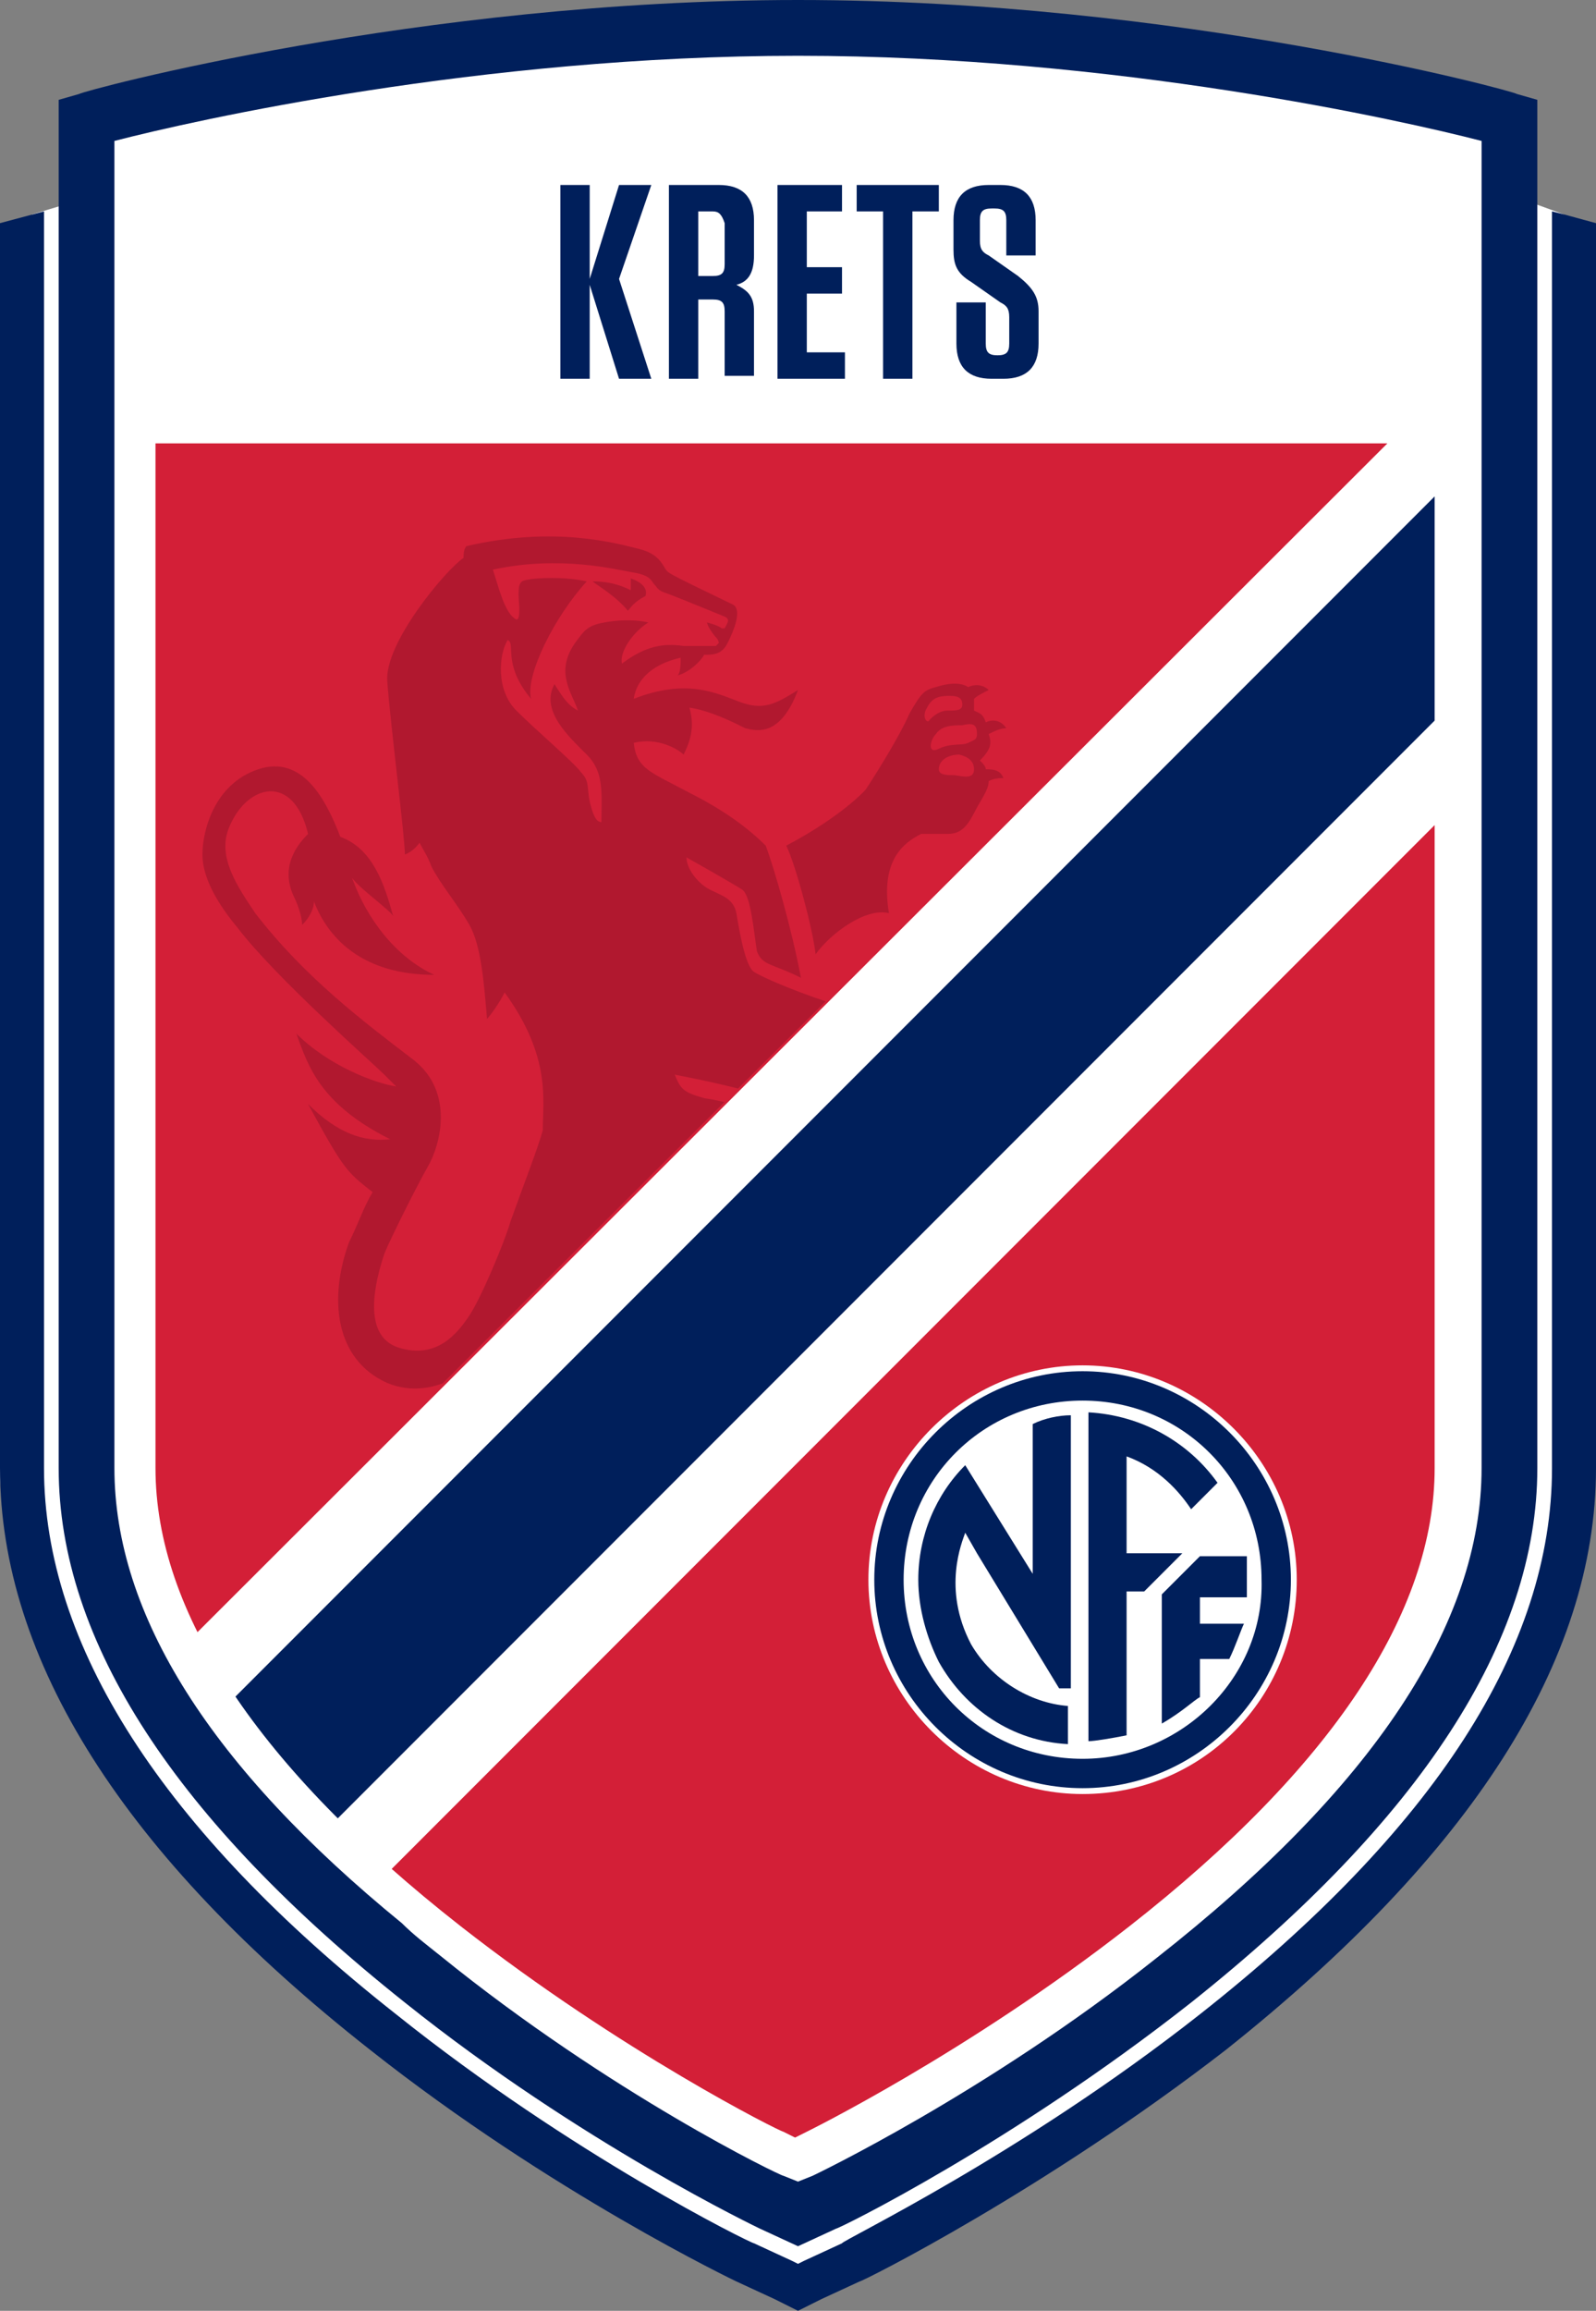 <?xml version="1.0" encoding="utf-8"?>
<!-- Generator: Adobe Illustrator 19.1.0, SVG Export Plug-In . SVG Version: 6.00 Build 0)  -->
<svg version="1.1" id="Layer_1" xmlns="http://www.w3.org/2000/svg" xmlns:xlink="http://www.w3.org/1999/xlink" x="0px" y="0px"
	 viewBox="0 0 54.4 78.7" style="enable-background:new 0 0 54.4 78.7;" xml:space="preserve">
<rect x="0" y="0" width="54.4" height="78.7" fill="#808080" stroke="none"/>
<style type="text/css">
	.st0{fill:#FFFFFF;}
	.st1{fill:#001F5B;}
	.st2{clip-path:url(#SVGID_2_);}
	.st3{clip-path:url(#SVGID_4_);}
	.st4{clip-path:url(#SVGID_6_);}
	.st5{fill:#D31F37;}
	.st6{clip-path:url(#SVGID_8_);}
	.st7{clip-path:url(#SVGID_10_);}
	.st8{clip-path:url(#SVGID_12_);}
	.st9{clip-path:url(#SVGID_14_);}
	.st10{clip-path:url(#SVGID_16_);}
	.st11{fill:#B1182F;}
</style>
<g>
	<g>
		<path class="st0" d="M52.2,6.9l0.1-3.2l-0.4-0.1l-0.7-0.2c-0.1,0-11.4-3.1-24.1-3.1C14.4,0.4,3.2,3.5,3,3.5L2.3,3.7L2.1,3.8l0,0.4
			l0,2.8L1.1,7.3L0,49.8C0,56.4,4.2,63,12.5,69.5c6.1,4.8,12.3,7.8,12.4,7.8l1.2,0.6l0.2,0.1l0.6,0.3l0.2,0.1l0.2-0.1l0.6-0.3
			l0.2-0.1l1.2-0.6c0.1,0,6.3-3,12.4-7.8C50,63,54.2,56.4,54.2,49.8L53.3,7.3L52.2,6.9z"/>
	</g>
	<g>
		<path class="st1" d="M53.3,7.3l-0.4-0.1l0,1.5V50c0,6.1-4,12.3-12,18.6c-6.1,4.8-12.2,7.7-12.2,7.8L27.4,77l-0.2,0.1L27,77
			l-1.3-0.6c-0.1,0-6.2-3-12.2-7.8c-8-6.3-12-12.6-12-18.6V8.7l0-1.5L0,7.6v1.1V50c0,6.5,4.2,13.2,12.6,19.8
			c6.2,4.9,12.5,7.9,12.5,7.9l1.3,0.6l0.8,0.4l0.8-0.4l1.3-0.6c0.1,0,6.3-3.1,12.5-7.9c8.3-6.6,12.6-13.2,12.6-19.8V8.7V7.6
			L53.3,7.3z"/>
	</g>
	<g>
		<path class="st1" d="M51.7,3.2C51.6,3.1,40.1,0,27.2,0C14.3,0,2.8,3.1,2.7,3.2L2,3.4V50c0,5.9,4,12,11.8,18.2
			c6,4.8,12.1,7.7,12.1,7.7l1.3,0.6l1.3-0.6c0.1,0,6-2.9,12.1-7.7C48.4,62,52.4,55.9,52.4,50V3.4L51.7,3.2z M50.5,50
			c0,5.3-3.7,10.9-11.1,16.7c-5.8,4.6-11.7,7.4-11.7,7.4l-0.5,0.2l-0.5-0.2c-0.1,0-5.9-2.8-11.7-7.5c-0.5-0.4-0.9-0.7-1.3-1.1
			C7.2,60.2,3.9,55,3.9,50l0-45.2c2.7-0.7,12.5-2.9,23.3-2.9c10.8,0,20.6,2.2,23.3,2.9V50z"/>
	</g>
	<g>
		<defs>
			<path id="SVGID_1_" d="M5.3,50c0,4.9,3.5,10.2,10.4,15.6c5.5,4.3,10.9,7,11,7l0.4,0.2l0.4-0.2c0,0,5.5-2.7,11-7
				c6.9-5.4,10.4-10.7,10.4-15.6V15.1l-43.6,0V50z"/>
		</defs>
		<clipPath id="SVGID_2_">
			<use xlink:href="#SVGID_1_"  style="overflow:visible;"/>
		</clipPath>
		<g class="st2">
			<defs>
				<rect id="SVGID_3_" x="-25.5" y="-12.4" width="79" height="78.1"/>
			</defs>
			<clipPath id="SVGID_4_">
				<use xlink:href="#SVGID_3_"  style="overflow:visible;"/>
			</clipPath>
			<g class="st3">
				<defs>
					<rect id="SVGID_5_" x="-25.5" y="-12.4" width="79" height="78.1"/>
				</defs>
				<clipPath id="SVGID_6_">
					<use xlink:href="#SVGID_5_"  style="overflow:visible;"/>
				</clipPath>
				<g class="st4">
					<polygon class="st5" points="53.5,8.9 -3.4,65.7 -25.5,44.5 31.3,-12.4 					"/>
				</g>
			</g>
		</g>
		<g class="st2">
			<defs>
				<rect id="SVGID_7_" x="3.9" y="16.3" width="72.8" height="72.7"/>
			</defs>
			<clipPath id="SVGID_8_">
				<use xlink:href="#SVGID_7_"  style="overflow:visible;"/>
			</clipPath>
			<g class="st6">
				<defs>
					<rect id="SVGID_9_" x="3.9" y="16.3" width="72.8" height="72.7"/>
				</defs>
				<clipPath id="SVGID_10_">
					<use xlink:href="#SVGID_9_"  style="overflow:visible;"/>
				</clipPath>
				<g class="st7">
					<polygon class="st5" points="76.7,32.3 19.9,89 3.9,73.1 60.7,16.3 					"/>
				</g>
			</g>
		</g>
		<g class="st2">
			<defs>
				<rect id="SVGID_11_" x="-1.7" y="10.7" width="60.6" height="60.6"/>
			</defs>
			<clipPath id="SVGID_12_">
				<use xlink:href="#SVGID_11_"  style="overflow:visible;"/>
			</clipPath>
			<g class="st8">
				<defs>
					<rect id="SVGID_13_" x="-1.7" y="10.7" width="60.6" height="60.6"/>
				</defs>
				<clipPath id="SVGID_14_">
					<use xlink:href="#SVGID_13_"  style="overflow:visible;"/>
				</clipPath>
				<g class="st9">
					
						<rect x="25.9" y="0.8" transform="matrix(-0.707 -0.707 0.707 -0.707 19.872 90.192)" class="st1" width="5.4" height="80.3"/>
				</g>
			</g>
		</g>
	</g>
	<g>
		<path class="st1" d="M21.1,12.9l-1-3.2v3.2h-1V6.3h1v3.2l1-3.2h1.1l-1.1,3.2l1.1,3.4H21.1z"/>
		<path class="st1" d="M25.7,10.6v2.2h-1v-2.2c0-0.3-0.1-0.4-0.4-0.4h-0.5v2.7h-1V6.3h1.7c0.8,0,1.2,0.4,1.2,1.2v1.2
			c0,0.6-0.2,0.9-0.6,1C25.5,9.9,25.7,10.1,25.7,10.6z M24.3,7.2h-0.5v2.2h0.5c0.3,0,0.4-0.1,0.4-0.4V7.6
			C24.6,7.3,24.5,7.2,24.3,7.2z"/>
		<path class="st1" d="M28.7,6.3v0.9h-1.2v1.9h1.2V10h-1.2v2h1.3v0.9h-2.3V6.3H28.7z"/>
		<path class="st1" d="M30.1,12.9V7.2h-0.9V6.3H32v0.9h-0.9v5.7H30.1z"/>
		<path class="st1" d="M35.4,10.6v1.1c0,0.8-0.4,1.2-1.2,1.2h-0.4c-0.8,0-1.2-0.4-1.2-1.2v-1.4h1v1.4c0,0.3,0.1,0.4,0.4,0.4H34
			c0.3,0,0.4-0.1,0.4-0.4v-0.9c0-0.3-0.1-0.4-0.3-0.5l-1-0.7c-0.5-0.3-0.6-0.6-0.6-1.1V7.5c0-0.8,0.4-1.2,1.2-1.2h0.4
			c0.8,0,1.2,0.4,1.2,1.2v1.2h-1V7.5c0-0.3-0.1-0.4-0.4-0.4h-0.1c-0.3,0-0.4,0.1-0.4,0.4v0.7c0,0.3,0.1,0.4,0.3,0.5l1,0.7
			C35.2,9.8,35.4,10.1,35.4,10.6z"/>
	</g>
	<g>
		<path class="st0" d="M36.9,61.1c-4,0-7.3-3.3-7.3-7.3s3.3-7.3,7.3-7.3c4,0,7.3,3.3,7.3,7.3S41,61.1,36.9,61.1"/>
	</g>
	<g>
		<path class="st1" d="M36.9,46.7c-3.9,0-7.1,3.2-7.1,7.1s3.2,7.1,7.1,7.1c3.9,0,7.1-3.2,7.1-7.1S40.8,46.7,36.9,46.7 M36.9,59.9
			c-3.4,0-6.1-2.7-6.1-6.1c0-3.4,2.7-6.1,6.1-6.1c3.4,0,6.1,2.7,6.1,6.1C43.1,57.1,40.3,59.9,36.9,59.9"/>
	</g>
	<g>
		<path class="st1" d="M41.5,50.5c-1-1.4-2.6-2.3-4.4-2.4v11.2c0.2,0,0.8-0.1,1.3-0.2v-4.9H39l1.3-1.3h-1.9v-3.3
			c1.1,0.4,1.8,1.2,2.2,1.8L41.5,50.5z"/>
	</g>
	<g>
		<path class="st1" d="M42.5,54.3c0-0.6,0-1,0-1.3h-1.6l-1.3,1.3v4.4c0.7-0.4,1.1-0.8,1.3-0.9v-1.3h1l0,0c0.2-0.4,0.4-1,0.5-1.2
			h-1.5v-0.9H42.5z"/>
	</g>
	<g>
		<path class="st1" d="M32.9,52.2l0.4,0.7l0,0l2.8,4.6h0.4v-9.3c-0.4,0-0.9,0.1-1.3,0.3v5.1l-2.3-3.7c-1,1-1.6,2.4-1.6,3.9
			c0,1,0.3,2,0.7,2.8h0c0.9,1.6,2.5,2.7,4.4,2.8v-1.3c-1.3-0.1-2.6-0.9-3.3-2.1C32.1,54.1,32.8,52.5,32.9,52.2"/>
	</g>
	<g>
		<defs>
			<path id="SVGID_15_" d="M3.6,19.4c0,0-2.3,27.1,9.4,29.8C26.9,35.3,35.3,27,35.3,27L34,16.3L3.6,19.4z"/>
		</defs>
		<clipPath id="SVGID_16_">
			<use xlink:href="#SVGID_15_"  style="overflow:visible;"/>
		</clipPath>
		<g class="st10">
			<path class="st11" d="M27.8,32.5c0.5-0.7,1.7-1.6,2.5-1.4c-0.3-1.8,0.5-2.4,1.1-2.7c0,0,0.4,0,0.9,0c0.5,0,0.7-0.3,1-0.9
				c0.3-0.5,0.4-0.7,0.4-0.9c0.2-0.1,0.4-0.1,0.5-0.1c-0.1-0.3-0.4-0.3-0.6-0.3c0-0.1-0.1-0.2-0.2-0.3c0.4-0.4,0.4-0.6,0.3-0.9
				c0.2-0.1,0.4-0.2,0.6-0.2c-0.2-0.3-0.5-0.3-0.7-0.2c-0.1-0.3-0.2-0.3-0.4-0.4c0,0,0-0.2,0-0.4c0.1-0.1,0.3-0.2,0.5-0.3
				c-0.2-0.2-0.5-0.2-0.7-0.1c-0.3-0.2-0.8-0.1-1.1,0c-0.4,0.1-0.5,0.2-0.9,0.9c-0.3,0.7-1.1,2-1.5,2.6c0,0-0.8,0.9-2.7,1.9
				C27.1,29.4,27.7,31.6,27.8,32.5 M33.2,26.2c0,0.4-0.5,0.2-0.7,0.2c-0.2,0-0.5,0-0.5-0.2c0-0.3,0.3-0.5,0.7-0.5
				C33.1,25.8,33.2,26,33.2,26.2 M33.3,25c0,0.2-0.1,0.2-0.3,0.3c-0.2,0.1-0.6,0-1,0.2c-0.4,0.2-0.3-0.3-0.1-0.5
				c0.2-0.3,0.6-0.3,0.9-0.3C33.2,24.6,33.3,24.7,33.3,25 M31.6,24.1c0.2-0.4,0.5-0.4,0.8-0.4c0.3,0,0.4,0.1,0.4,0.3
				c0,0.2-0.2,0.2-0.5,0.2c-0.2,0-0.4,0.1-0.6,0.3C31.6,24.7,31.4,24.4,31.6,24.1"/>
		</g>
		<g class="st10">
			<path class="st11" d="M38.1,55.8c0-0.1,0-0.3-0.1-0.4c0.1-0.2,0.2-0.3,0.3-0.5c0.2,0,0.3,0,0.5,0c-0.1-0.3-0.3-0.4-0.5-0.5
				c-0.1-0.3-0.4-0.4-0.5-0.5c-0.3-0.1-1,0-1.4,0.1c-0.4,0.1-0.5,0.2-0.7,0.4c-0.3,0.2-1.3,0.1-1.7-0.1c-0.4-0.2-1.6-1.9-2.5-4
				c0.1,0,0.3-0.1,0.7-0.1c-0.7-1.7-0.6-4.7-1-5.9s-3.3-2.6-5.2-3.3c-0.1,0.9-0.3,4.4-0.5,6.1c0.5,0.3,1.4,0.9,2.3,1.3
				c0.2,0.6,0.5,2.2-0.3,3.6c1.5,0.8,3.7,1.9,3.7,3.7c1.1,0.3,1.5,0.9,1.6,1.8c0.8,0,1.9,0.2,2.7,0.4c0.8,0.2,1.2,0,1.6-0.4
				c0.1-0.1,0.1-0.1,0.1-0.2c0.2,0.1,0.3,0.2,0.5,0.3c0.1-0.3-0.1-0.6-0.3-0.7c0.1-0.1,0.1-0.2,0.1-0.3c0.1,0,0.3-0.2,0.5-0.5
				c0,0,0-0.1,0-0.1c0.2,0,0.3,0.1,0.5,0.1C38.4,56.1,38.2,55.9,38.1,55.8 M36.4,56.8c-0.1-0.2-0.2-0.3-0.4-0.3
				c-0.2,0-0.5,0-0.4-0.2c0.1-0.2,0.4-0.3,0.8-0.2c0.4,0,0.5,0.2,0.5,0.4C37.1,57,36.5,57,36.4,56.8 M37.4,55.9
				c-0.2,0.2-0.4-0.1-0.6-0.3c-0.1-0.1-0.5-0.2-0.6-0.2c-0.1,0-0.3,0-0.2-0.2c0.1-0.2,0.6-0.2,0.8-0.2c0.2,0,0.5,0.1,0.6,0.3
				C37.6,55.5,37.6,55.8,37.4,55.9 M37.7,54.7c0,0.1-0.2,0.1-0.4,0c-0.2-0.2-0.5-0.1-0.7-0.1c-0.1,0-0.4,0.1-0.3-0.1
				c0-0.2,0.4-0.2,0.7-0.3c0.4,0,0.5,0.1,0.6,0.1C37.7,54.4,37.7,54.6,37.7,54.7"/>
		</g>
		<g class="st10">
			<path class="st11" d="M21.5,19.7c0,0.1,0,0.3,0,0.4c-0.4-0.2-0.8-0.3-1.3-0.3c0.1,0.1,0.8,0.5,1.2,1c0.1-0.1,0.2-0.3,0.6-0.5
				C22.1,20,21.8,19.8,21.5,19.7"/>
		</g>
		<g class="st10">
			<path class="st11" d="M26.5,38.1c-0.7-0.3-1.8-0.6-2.5-0.7c-0.7-0.2-0.8-0.3-1-0.8c4.7,0.9,6.3,1.9,7.2,3.1
				c0.1-1.8,1.5-2,2.1-2.1c0.5,0.2,0.8,0.3,1.2,0.3c0.4,0.1,1-0.4,1.3-0.7c0.2,0,0.4,0,0.6,0.1c0-0.3-0.2-0.5-0.4-0.5
				c0.1-0.2,0.1-0.5,0-0.6c0.3-0.2,0.3-0.5,0.3-0.8c0.2,0,0.4,0,0.6,0.1C36,35.2,35.7,35,35.4,35c0-0.2-0.1-0.3-0.3-0.5
				c0.1-0.2,0.1-0.3,0.1-0.6c0.2-0.1,0.4-0.1,0.6-0.1c-0.1-0.3-0.4-0.4-0.6-0.4c-0.1-0.4-0.6-0.5-1-0.6c-0.4-0.1-0.6,0-1,0.3
				c-0.3,0.3-0.9,1.1-2.1,1.8c-2.9-0.6-5.1-1.6-5.4-1.8c-0.3-0.2-0.5-1.4-0.6-2c-0.1-0.5-0.5-0.6-0.9-0.8s-0.8-0.7-0.8-1.1
				c0,0,1.6,0.9,1.9,1.1c0.3,0.2,0.4,1.5,0.5,2.1c0.2,0.5,0.5,0.4,1.5,0.9c-0.3-1.6-0.9-3.7-1.2-4.5c-0.9-0.9-2-1.5-2.6-1.8
				c-1.3-0.7-1.8-0.8-1.9-1.7c0.8-0.2,1.5,0.2,1.7,0.4c0.2-0.4,0.4-0.9,0.2-1.6c0.7,0.1,1.5,0.5,1.9,0.7c0.4,0.1,1.2,0.3,1.8-1.3
				c-0.8,0.5-1.2,0.7-2,0.4c-0.8-0.3-1.8-0.8-3.6-0.1c0.1-0.7,0.7-1.2,1.6-1.4c0,0.2,0,0.5-0.1,0.6c0.4-0.1,0.8-0.5,0.9-0.7
				c0.3,0,0.6,0,0.8-0.4c0.2-0.4,0.5-1.1,0.2-1.3c-0.4-0.2-2.1-1-2.2-1.1c-0.2-0.1-0.2-0.6-1-0.8c-0.8-0.2-2.9-0.8-5.9-0.1
				c-0.1,0.1-0.1,0.3-0.1,0.4c-0.6,0.4-2.7,2.9-2.6,4.2c0.1,1.4,0.6,5.3,0.6,5.9c0.3-0.1,0.5-0.4,0.5-0.4c0.1,0.2,0.3,0.5,0.4,0.8
				c0.3,0.6,0.9,1.3,1.3,2c0.4,0.7,0.5,2,0.6,3.2c0.1-0.1,0.4-0.5,0.6-0.9c1.6,2.2,1.3,3.7,1.3,4.7c-0.2,0.7-0.6,1.7-1.1,3.1
				c-0.2,0.7-1,2.6-1.4,3.2c-0.4,0.6-1.1,1.5-2.4,1.1c-1.3-0.4-0.8-2.3-0.5-3.2c0.2-0.5,1.1-2.3,1.5-3c0.4-0.7,0.9-2.5-0.5-3.6
				c-1.7-1.3-3.7-2.8-5.4-5c-0.6-0.9-1.3-1.9-0.9-2.9c0.6-1.5,2.2-1.9,2.7,0.2c-0.5,0.5-0.9,1.2-0.5,2.1c0.3,0.6,0.3,1,0.3,1
				c0.2-0.2,0.4-0.5,0.4-0.8c0.5,1.3,1.7,2.5,4.1,2.5c-1.3-0.6-2.3-1.9-2.8-3.3c0.3,0.4,1.3,1.1,1.4,1.3c-0.3-1.1-0.7-2.3-1.8-2.7
				c-0.5-1.3-1.3-2.8-2.8-2.3c-1.5,0.5-1.9,2.1-1.9,2.9c0,0.5,0.2,1.3,1.2,2.5c1.3,1.7,4.6,4.6,5,5c0.1,0.1,0.3,0.3,0.4,0.4
				c-0.7-0.1-2.3-0.7-3.4-1.8c0.4,1.1,0.8,2.4,3.2,3.6c-0.9,0.1-1.8-0.2-2.8-1.2c1.2,2.2,1.3,2.3,2.2,3c-0.3,0.5-0.5,1.1-0.8,1.7
				c-0.7,1.9-0.5,4,1.3,4.8c1.7,0.7,3.3-0.7,4.1-1.7c0.3-0.4,0.7-0.8,0.9-1.1c0.1,0.5,0.2,1.1,0.3,1.8c-0.4,1-2.3,4-5.9,4.6
				c0.3,4-0.1,5.7-0.8,6.7c1,0.9,0.9,1.3,1,2.1c1,0.1,1.3,0.3,2.2,0.8c0.9,0.4,1.5,0.2,1.9,0.1c0,0,0,0,0.1,0
				c0.1,0.1,0.2,0.3,0.3,0.5c0.2-0.2,0.2-0.5,0.1-0.7c0.1-0.1,0.1-0.2,0.2-0.3c0.1,0,0.4-0.1,0.7-0.4c0.2,0.1,0.3,0.2,0.4,0.3
				c0.1-0.3,0-0.5-0.1-0.7c0.1-0.1,0-0.3,0-0.4c0,0,0.1-0.1,0.4-0.3c0.2,0.1,0.3,0.1,0.5,0.3c0.1-0.3-0.1-0.6-0.3-0.7
				c0-0.2-0.1-0.5-0.3-0.7c-0.2-0.3-0.5-0.4-1.2-0.5c-0.7-0.1-0.9,0.1-1.2,0.2C16,57,15.2,56.8,15,56.6c-0.3-0.2,0.2-2.1,0.4-2.7
				c0.2-0.6,0.4-0.7,0.9-0.9c0.5-0.2,1.3-0.6,2.3-1.1c0,0.1,0.1,0.5,0.5,0.9c0.2-1.3,2.7-2.4,4.2-3.2c1.5-0.8,1.3-1.1,1.4-1.7
				c0.1-0.6,0.6-6.5,0.7-7.3C25.4,40.2,26.1,39,26.5,38.1 M33.5,33.4c0.2-0.2,0.7-0.2,0.9-0.1c0.3,0.1,0.3,0.2,0.3,0.5
				c-0.1,0.3-0.4,0.2-0.6,0.1c-0.2-0.1-0.4,0-0.7,0.2C33.2,34.2,33.1,33.8,33.5,33.4 M33.5,34.5c0.5-0.3,0.8-0.2,1.1-0.1
				c0.3,0.1,0.3,0.3,0.3,0.6c-0.1,0.3-0.5,0.2-0.7,0.1c-0.2-0.1-0.4-0.1-0.7,0C33.1,35.2,33.1,34.8,33.5,34.5 M33.3,35.9
				c0.4-0.4,0.9-0.2,1.1,0c0.2,0.1,0.4,0.4,0.3,0.7c-0.2,0.3-0.6-0.2-0.8-0.3C33.7,36.3,33,36.2,33.3,35.9 M17.4,57.1
				c0.1-0.1,0.4-0.1,0.7,0c0.3,0.1,0.4,0.2,0.4,0.3c0,0.1,0,0.2-0.1,0.3c-0.1,0-0.2,0-0.3-0.1c-0.1-0.2-0.4-0.3-0.5-0.3
				C17.5,57.3,17.3,57.2,17.4,57.1 M16.8,57.7c0.2-0.1,0.6,0,0.8,0.1c0.2,0.1,0.4,0.3,0.4,0.5c0,0.2,0,0.4-0.2,0.5
				c-0.3,0.1-0.3-0.3-0.4-0.5c-0.1-0.2-0.4-0.4-0.5-0.4C16.8,57.8,16.6,57.8,16.8,57.7 M15.9,58.5c0.2-0.2,0.5-0.1,0.8,0.1
				c0.3,0.2,0.4,0.3,0.4,0.6c0,0.5-0.5,0.4-0.6,0.1c0-0.2-0.1-0.4-0.3-0.5C16.1,58.7,15.8,58.6,15.9,58.5 M21.2,22.6
				c-0.1-0.4,0.4-1.1,0.9-1.4c-0.4-0.1-1-0.1-1.5,0c-0.6,0.1-0.7,0.3-1,0.7c-0.7,1-0.1,1.7,0.1,2.3c-0.4-0.2-0.6-0.6-0.8-0.9
				c-0.5,0.9,0.5,1.8,1.1,2.4c0.6,0.6,0.5,1.3,0.5,2.3c-0.2,0-0.3-0.3-0.4-0.7c-0.1-0.5,0-0.7-0.3-1c-0.2-0.3-1.5-1.4-2.2-2.1
				c-0.7-0.7-0.6-1.9-0.3-2.4c0.3,0.1-0.2,0.8,0.8,2C17.9,23,18.9,21,20,19.8c-0.9-0.2-2.1-0.1-2.2,0c-0.2,0.1-0.1,0.7-0.1,0.9
				c0,0.2,0,0.4-0.1,0.4c-0.4-0.2-0.6-1.1-0.8-1.7c2.3-0.5,4.2,0,4.8,0.1c0.6,0.1,0.6,0.3,0.7,0.4c0.1,0.1,0.1,0.2,0.4,0.3
				c0.3,0.1,1.5,0.6,2,0.8c0.2,0.1,0.1,0.2,0,0.4c0,0-0.1,0-0.1,0c-0.1-0.1-0.5-0.2-0.5-0.2c0,0.1,0.2,0.4,0.3,0.5
				c0.1,0.1,0.1,0.2,0.1,0.2c0,0-0.1,0.1-0.1,0.1c-0.1,0-0.6,0-1.1,0C22.6,21.9,22,22,21.2,22.6"/>
		</g>
	</g>
</g>
</svg>
